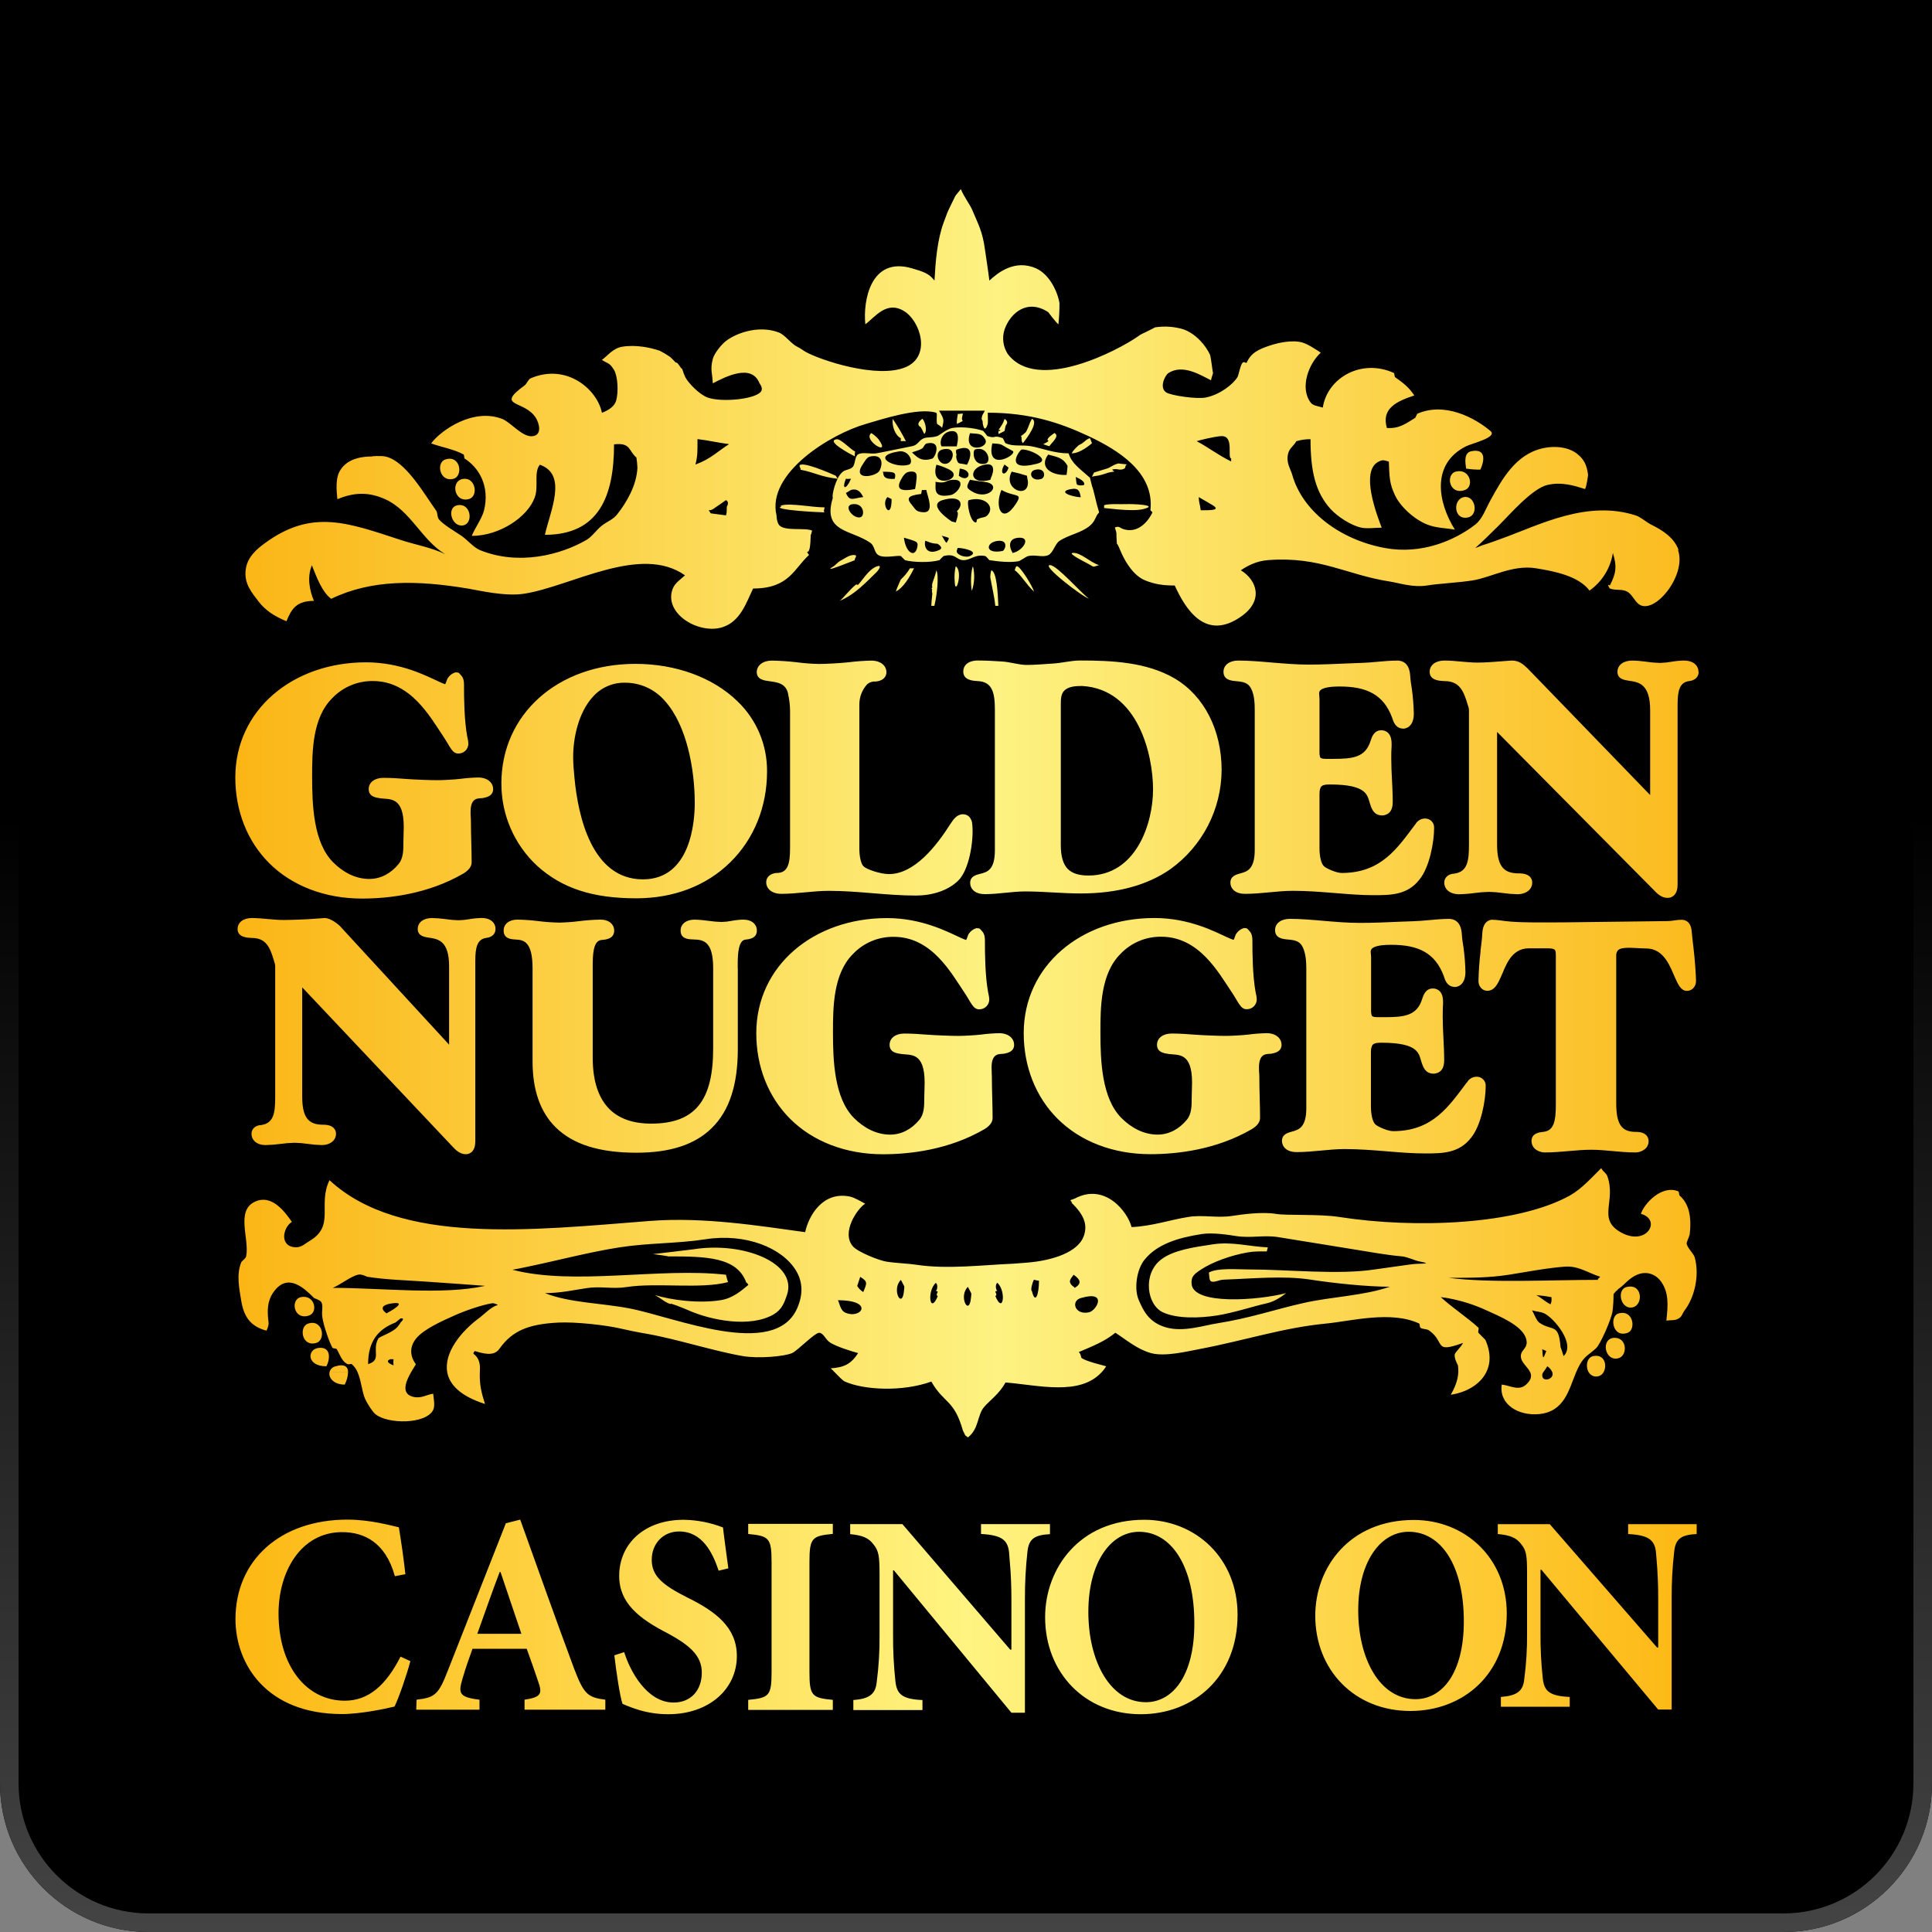 <svg width="104" height="104" viewBox="0 0 104 104" fill="none" xmlns="http://www.w3.org/2000/svg">
<rect x="0" y="0" width="104" height="104" fill="#808080" stroke="none"/>
<path d="M0 0H104V96C104 100.418 100.418 104 96 104H8C3.582 104 0 100.418 0 96V0Z" fill="black"/>
<path d="M91.429 36.165C91.431 36.092 91.418 36.02 91.39 35.952C91.363 35.885 91.322 35.823 91.27 35.772C91.091 35.592 90.828 35.558 90.634 35.558C90.41 35.563 90.186 35.585 89.965 35.624C89.766 35.66 89.565 35.68 89.363 35.685C89.122 35.68 88.882 35.66 88.644 35.623C88.385 35.586 88.124 35.564 87.863 35.559C87.387 35.559 87.068 35.803 87.068 36.166C87.068 36.554 87.439 36.608 87.709 36.648C88.207 36.72 88.828 36.812 88.828 38.232V42.797L82.239 35.989C82.229 35.981 82.198 35.951 82.198 35.951C82 35.766 81.776 35.558 81.389 35.558C81.177 35.569 80.974 35.586 80.778 35.602C80.369 35.633 79.947 35.667 79.532 35.667C79.249 35.667 78.952 35.64 78.664 35.614C78.377 35.587 78.058 35.558 77.753 35.558C77.278 35.558 76.959 35.802 76.959 36.165C76.959 36.614 77.46 36.646 77.678 36.658L77.757 36.664C78.566 36.664 78.787 37.19 79.006 37.933C79.045 38.028 79.069 38.128 79.075 38.231V45.441C79.075 46.311 79.017 46.933 78.276 47.028H78.305C77.981 47.028 77.745 47.23 77.745 47.51C77.744 47.585 77.758 47.66 77.786 47.73C77.814 47.799 77.856 47.863 77.91 47.916C78.102 48.108 78.388 48.137 78.539 48.137C78.819 48.132 79.099 48.11 79.377 48.071C79.637 48.035 79.899 48.015 80.162 48.01C80.408 48.016 80.653 48.036 80.896 48.071C81.158 48.109 81.422 48.131 81.687 48.137C81.808 48.137 82.113 48.114 82.316 47.911C82.368 47.859 82.41 47.796 82.439 47.727C82.467 47.658 82.481 47.584 82.48 47.51C82.481 47.451 82.47 47.392 82.448 47.338C82.427 47.283 82.394 47.233 82.353 47.192C82.173 47.012 81.867 47.012 81.666 47.012C80.889 46.988 80.588 46.548 80.588 45.446V39.4L89.017 47.904C89.174 48.072 89.421 48.334 89.765 48.334C89.83 48.335 89.894 48.323 89.955 48.299C90.016 48.275 90.07 48.238 90.117 48.193C90.243 48.068 90.305 47.874 90.305 47.617V37.922C90.305 37.199 90.407 36.736 90.912 36.665C91.238 36.632 91.439 36.446 91.439 36.168L91.429 36.165ZM24.411 25.773C24.95 25.627 24.788 24.465 23.974 24.733C23.457 24.902 23.668 25.97 24.411 25.773ZM25.233 26.867C25.753 26.732 25.615 25.76 25.013 25.773C24.225 25.785 24.405 27.079 25.233 26.867ZM24.631 27.196C24.042 27.297 24.28 28.296 24.85 28.29C25.506 28.281 25.395 27.062 24.631 27.196ZM78.921 25.225C79.174 25.264 79.43 25.282 79.686 25.28C79.888 24.866 80.045 24.112 79.195 24.291C78.784 24.381 78.879 24.91 78.921 25.221V25.225ZM78.811 26.758C78.19 26.862 78.24 28.032 79.03 27.852C79.618 27.717 79.415 26.655 78.811 26.758ZM78.866 26.374C79.371 26.184 79.129 25.198 78.373 25.386C77.796 25.529 78.007 26.691 78.866 26.374ZM90.359 29.608C90.118 28.939 89.507 28.549 88.882 28.24C88.651 28.128 88.318 27.831 88.06 27.748C85.455 26.9 82.889 28.245 80.945 28.952C80.513 29.108 80.279 29.201 79.851 29.334C79.703 29.381 79.571 29.449 79.413 29.499C79.839 29.128 80.267 28.69 80.671 28.295C81.261 27.713 82.468 26.299 83.298 26.105C84.063 25.926 84.748 26.143 85.323 26.325C85.413 26.186 85.487 25.559 85.487 25.559C85.411 25.003 85.265 24.743 84.94 24.464C84.485 24.072 83.726 23.973 83.025 24.136C81.582 24.468 80.855 25.798 80.233 26.927C79.981 27.376 79.802 27.937 79.412 28.24C78.295 29.102 76.515 29.864 74.541 29.498C72.056 29.034 70.095 27.468 69.561 25.558C69.472 25.231 69.214 24.915 69.342 24.409C69.414 24.12 69.653 23.995 69.78 23.752C70.028 23.675 70.287 23.638 70.546 23.643C70.546 25.35 70.806 26.51 71.64 27.416C71.991 27.797 72.708 28.283 73.283 28.404C73.616 28.471 74.034 28.404 74.377 28.404C74.141 27.78 73.189 25.35 74.214 24.848C74.449 24.73 74.509 24.781 74.761 24.848C74.795 25.73 74.802 26.033 75.089 26.653C75.358 27.242 76.11 27.957 76.84 28.241C77.327 28.429 77.806 28.421 78.317 28.511C77.41 27.068 77.012 24.98 78.92 24.023C79.23 23.866 80.635 23.542 80.233 23.202C79.368 22.47 77.757 21.628 76.293 22.272C76.293 22.272 76.19 22.486 76.183 22.491C75.686 22.794 75.326 23.086 74.656 23.038C74.347 21.983 75.188 21.601 76.133 21.287C75.795 20.787 75.512 20.607 75.093 20.299C75.071 20.282 75.055 20.087 75.038 20.079C73.28 19.277 71.445 20.349 71.207 21.94C70.951 21.858 70.686 21.85 70.551 21.666C69.951 20.867 70.456 19.563 71.098 18.985C70.843 18.814 70.401 18.523 70.109 18.438C69.559 18.276 68.762 18.474 68.522 18.548C67.704 18.801 67.349 18.997 67.099 19.536C67.049 19.536 66.951 19.446 66.88 19.536C66.754 19.695 66.686 20.17 66.611 20.302C66.368 20.696 65.671 21.241 64.915 21.397C64.415 21.497 63.041 21.291 62.781 21.127C62.377 20.865 62.724 20.195 62.891 20.087C63.673 19.568 64.664 20.215 65.189 20.47C65.215 20.324 65.29 20.125 65.298 20.087C65.283 20.087 65.187 19.225 65.135 19.098C64.937 18.649 64.411 17.982 63.712 17.73C63.215 17.579 62.692 17.542 62.179 17.621C62.179 17.621 61.661 17.891 61.522 17.949C61.424 17.992 61.332 18.047 61.248 18.114C60.218 18.839 55.827 21.174 54.24 19.044C54.118 18.851 54.04 18.633 54.011 18.406C53.983 18.179 54.006 17.948 54.077 17.731C54.403 16.814 55.324 16.077 56.428 16.805C56.428 16.805 56.797 17.306 56.975 17.462C57.015 17.078 57.034 16.693 57.031 16.308C56.923 15.679 56.484 14.764 55.773 14.447C54.629 13.937 53.697 14.693 53.258 15.104C53.217 14.738 53.028 13.48 53.028 13.48C52.892 12.454 52.675 12.112 52.323 11.272C52.222 11.032 51.887 10.587 51.721 10.178C51.681 10.248 51.452 10.485 51.408 10.584C51.312 10.784 50.987 11.428 50.959 11.546C50.952 11.567 50.851 11.826 50.795 11.984C50.448 12.926 50.358 14.104 50.303 15.103C50.003 14.709 49.683 14.62 49.098 14.446C46.852 13.782 46.449 16.216 46.582 17.456C47.114 17.063 47.719 16.171 48.662 16.744C49.541 17.278 50.14 19.154 48.772 19.755C47.25 20.42 44.149 19.384 43.354 18.934C43.324 18.917 43.029 18.714 42.916 18.665C42.579 18.504 42.274 18.036 41.927 17.899C40.805 17.462 39.484 17.973 38.972 18.446C38.82 18.584 38.45 19.012 38.37 19.321C38.219 19.897 38.348 20.092 38.37 20.635C39.032 20.293 40.457 19.542 40.886 20.635C40.886 20.635 41.058 20.843 40.996 21.017C40.828 21.481 38.87 21.68 38.095 21.4C37.629 21.232 37.037 20.592 36.891 20.306C36.825 20.165 36.77 20.018 36.726 19.868C36.603 19.774 36.557 19.625 36.452 19.54C36.371 19.473 36.406 19.555 36.343 19.485C36.256 19.389 36.165 19.297 36.069 19.211C35.893 19.09 35.71 18.981 35.521 18.883C35.05 18.72 34.244 18.54 33.496 18.664C33.009 18.743 32.724 19.131 32.402 19.375C32.652 19.543 32.791 19.533 32.949 19.759C32.972 19.789 33.059 19.923 33.059 19.923C33.255 20.267 33.3 21.091 33.168 21.565C33.088 21.85 32.809 22.064 32.402 22.221C32.161 20.987 30.528 19.532 28.571 20.361C28.441 20.414 28.351 20.663 28.243 20.744C26.618 21.928 28.243 21.521 28.845 22.495C29.025 22.781 29.215 23.45 28.627 23.484C28.097 23.509 27.481 22.724 27.039 22.553C25.474 21.944 23.747 23.151 23.208 23.866C23.714 24.061 24.466 24.185 24.959 24.468C24.986 24.484 24.985 24.669 25.014 24.688C25.751 25.153 26.385 26.138 26.054 27.479C25.946 27.91 25.554 28.435 25.397 28.847C26.893 28.847 28.412 27.83 28.79 26.767C29.002 26.169 28.725 25.432 29.059 25.016C30.569 25.541 29.617 27.501 29.333 28.789C32.237 28.789 33.054 26.713 33.054 23.919C33.966 23.816 33.821 24.256 34.258 24.63C34.287 24.811 34.305 24.994 34.313 25.177C34.271 26.111 33.751 27.019 33.219 27.693C32.993 27.975 32.689 28.069 32.398 28.295C32.128 28.5 31.877 28.883 31.576 29.06C30.191 29.869 27.912 30.463 25.826 29.608C25.497 29.471 25.13 29.038 24.838 28.841C24.498 28.61 23.88 28.256 23.634 27.965C23.517 27.829 23.574 27.616 23.47 27.473C22.861 26.638 21.835 24.794 20.733 24.573C20.487 24.521 19.958 24.559 20.022 24.573C19.159 24.573 18.564 24.842 18.27 25.394C18.068 25.765 18.106 26.382 18.161 26.872C19.043 26.503 19.838 26.468 20.733 26.872C22.113 27.492 22.702 29.079 23.962 29.828C23.211 29.468 22.41 29.34 21.554 29.061C18.757 28.149 16.805 27.378 14.277 29.226C13.828 29.549 13.344 29.965 13.237 30.594C13.093 31.421 13.596 31.936 13.893 32.345C14.272 32.858 14.792 33.184 15.421 33.44C15.69 32.78 15.96 32.345 16.899 32.345C16.662 31.781 16.522 31.066 16.789 30.43C17.033 31.045 17.328 31.859 17.828 32.235C19.985 31.191 22.422 31.218 25.217 31.688C25.829 31.791 27.205 32.121 28.227 31.958C30.743 31.565 34.478 29.277 36.874 30.97C36.549 31.269 36.265 31.419 36.163 31.845C35.851 33.114 37.671 34.158 38.899 33.76C39.86 33.447 40.169 32.447 40.54 31.68C42.49 31.68 42.751 30.591 43.55 29.874C43.508 29.823 43.472 29.769 43.441 29.711C43.687 29.76 43.609 28.608 43.66 28.78L43.715 28.561C43.305 28.389 42.301 28.604 41.964 28.291C41.805 28.14 41.8 27.744 41.8 27.744C41.261 25.466 44.724 23.359 46.615 22.819C47.346 22.609 49.436 21.911 50.389 22.217C50.479 22.246 50.383 22.566 50.444 22.819C50.444 22.819 50.692 22.976 50.713 23.037C50.82 22.598 50.835 22.588 50.549 22.106H53.011C52.947 22.276 52.888 22.26 52.847 22.489C52.826 22.592 52.883 22.601 52.902 22.708C52.871 22.687 52.977 23.446 53.171 22.818C53.192 22.752 53.167 22.288 53.171 22.216C55.45 22.216 57.068 22.76 58.59 23.474C60.149 24.206 62.16 25.418 61.927 27.468L62.037 27.578C61.926 27.843 61.408 28.71 60.56 28.508C60.261 28.437 60.261 28.282 60.012 28.399C60.145 28.781 60.069 28.621 60.122 29.275C60.161 29.261 60.271 29.555 60.391 29.822C60.605 30.277 61.02 30.99 61.649 31.244C62.147 31.443 62.581 31.518 63.236 31.518C63.803 32.757 64.885 34.573 66.848 33.16C68.028 32.31 67.657 31.226 66.793 30.697C67.163 30.454 67.632 30.196 68.271 30.15C71.056 29.942 72.481 30.941 74.783 31.299C75.339 31.385 76.041 31.636 76.808 31.518C77.554 31.401 78.407 31.378 79.271 31.244C80.259 31.089 81.412 30.391 82.664 30.588C83.801 30.767 84.993 31.037 85.564 31.792C85.899 31.555 86.182 31.255 86.398 30.907C86.615 30.559 86.759 30.172 86.822 29.767C87.059 30.523 86.978 30.894 86.658 31.518C86.466 31.398 86.652 31.681 86.658 31.682C87.031 31.804 87.292 31.691 87.589 31.846C87.838 31.978 87.978 32.327 88.191 32.503C89.013 33.183 90.82 30.976 90.326 29.601L90.359 29.608ZM38.148 27.469C38.225 27.469 38.3 27.451 38.368 27.414C38.608 27.257 38.856 27.076 39.079 26.922C39.282 27.028 39.134 27.25 39.134 27.25C39.098 27.388 39.153 27.507 39.079 27.742C38.9 27.722 38.258 27.633 38.258 27.633C38.227 27.575 38.19 27.52 38.148 27.469V27.469ZM39.242 23.911C38.646 24.284 38.264 24.705 37.436 25.006C37.559 24.517 37.546 24.287 37.546 23.637C38.161 23.708 38.624 23.828 39.242 23.907V23.911ZM64.526 26.758C64.769 26.889 65.065 27.076 65.183 27.14C65.792 27.474 65.215 27.468 64.635 27.468C64.59 27.096 64.546 27.122 64.526 26.758V26.758ZM66.277 24.842C65.535 24.477 65.044 24.078 64.416 23.748C64.654 23.674 65.404 23.494 65.73 23.478C66.465 23.43 66.043 24.646 66.277 24.682C66.27 24.736 66.27 24.791 66.277 24.846V24.842ZM12.667 41.854C12.667 43.651 13.312 45.283 14.484 46.456C15.717 47.689 17.493 48.37 19.483 48.37C20.921 48.37 23.038 48.134 24.955 47.016C25.19 46.87 25.389 46.676 25.389 46.42C25.389 46.066 25.379 45.701 25.37 45.349C25.361 44.997 25.35 44.63 25.35 44.264C25.35 44.182 25.35 44.098 25.341 44.011C25.332 43.924 25.331 43.813 25.331 43.702C25.331 42.864 25.8 42.997 26.006 42.957C26.196 42.918 26.545 42.847 26.545 42.479C26.546 42.405 26.532 42.331 26.504 42.262C26.476 42.194 26.434 42.131 26.381 42.079C26.177 41.875 25.872 41.853 25.752 41.853C25.423 41.859 25.094 41.884 24.768 41.927C24.448 41.964 23.863 41.998 23.554 41.998C23.143 41.998 22.329 41.966 21.92 41.935C21.511 41.904 21.071 41.871 20.642 41.871C20.167 41.871 19.847 42.115 19.847 42.479C19.847 42.883 20.227 42.937 20.476 42.973C20.979 43.044 21.734 42.853 21.734 44.516C21.734 44.668 21.73 44.818 21.724 44.965C21.724 45.092 21.715 45.211 21.715 45.316C21.715 45.765 21.715 46.194 21.455 46.513C21.047 47.006 20.509 47.314 19.879 47.314C19.137 47.314 18.47 46.955 17.937 46.423C16.868 45.354 16.802 43.331 16.802 41.801C16.802 40.453 16.812 38.652 17.88 37.587C18.162 37.29 18.502 37.055 18.879 36.895C19.256 36.736 19.662 36.656 20.071 36.66C22.112 36.66 23.159 38.601 23.852 39.625C24.233 40.189 24.332 40.563 24.671 40.563C24.743 40.564 24.814 40.55 24.88 40.523C24.947 40.497 25.007 40.457 25.058 40.407C25.108 40.357 25.147 40.297 25.173 40.232C25.2 40.167 25.213 40.097 25.212 40.027C25.208 39.929 25.194 39.832 25.17 39.737C25.162 39.703 25.155 39.671 25.15 39.642C24.991 38.758 24.977 37.636 24.977 36.857C24.977 36.694 24.959 36.49 24.813 36.345C24.713 36.245 24.723 36.194 24.55 36.194H24.517L24.487 36.203C24.338 36.254 24.21 36.351 24.121 36.48C24.038 36.581 24.006 36.826 23.951 36.829C23.839 36.789 23.73 36.742 23.622 36.69C22.96 36.389 21.581 35.653 19.701 35.653C15.756 35.653 12.667 38.219 12.667 41.852V41.854ZM12.789 50.007C12.789 50.443 13.269 50.473 13.474 50.485L13.55 50.491C14.329 50.491 14.538 51.002 14.749 51.723C14.786 51.816 14.809 51.914 14.814 52.014V59.021C14.814 59.865 14.759 60.47 14.049 60.562H14.077C13.766 60.562 13.538 60.759 13.538 61.029C13.536 61.102 13.55 61.175 13.577 61.243C13.604 61.31 13.644 61.372 13.696 61.424C13.875 61.611 14.153 61.639 14.3 61.639C14.571 61.634 14.841 61.613 15.109 61.576C15.358 61.541 15.61 61.521 15.862 61.516C16.098 61.52 16.333 61.541 16.566 61.576C16.817 61.612 17.071 61.633 17.325 61.639C17.441 61.639 17.733 61.617 17.929 61.419C17.98 61.368 18.02 61.308 18.048 61.241C18.075 61.174 18.088 61.102 18.087 61.03C18.088 60.973 18.078 60.916 18.057 60.863C18.036 60.81 18.004 60.762 17.964 60.721C17.791 60.542 17.499 60.542 17.306 60.542C16.561 60.516 16.268 60.092 16.268 59.02V53.149L24.354 61.715C24.506 61.878 24.742 62.132 25.073 62.132C25.134 62.133 25.196 62.121 25.253 62.098C25.31 62.075 25.362 62.04 25.406 61.996C25.525 61.876 25.586 61.687 25.586 61.437V51.714C25.586 51.011 25.684 50.56 26.168 50.489C26.48 50.456 26.674 50.275 26.674 50.007C26.675 49.936 26.663 49.865 26.636 49.799C26.61 49.733 26.571 49.673 26.522 49.623C26.352 49.451 26.096 49.415 25.912 49.415C25.696 49.42 25.482 49.441 25.269 49.479C25.079 49.513 24.886 49.533 24.693 49.538C24.46 49.533 24.228 49.513 23.998 49.477C23.75 49.442 23.5 49.422 23.25 49.418C22.793 49.418 22.487 49.655 22.487 50.009C22.487 50.386 22.846 50.439 23.101 50.477C23.579 50.548 24.175 50.636 24.175 52.016V56.234L18.288 49.838C18.28 49.83 17.839 49.418 17.475 49.418C17.272 49.43 17.077 49.446 16.889 49.46C16.496 49.492 15.658 49.523 15.261 49.523C14.991 49.523 14.704 49.497 14.427 49.472C14.15 49.447 13.845 49.418 13.554 49.418C13.096 49.418 12.79 49.656 12.79 50.01L12.789 50.007ZM79.7 51.2C79.635 51.739 79.597 52.282 79.587 52.825C79.588 52.965 79.643 53.099 79.741 53.199C79.782 53.241 79.831 53.275 79.885 53.299C79.939 53.322 79.998 53.334 80.057 53.334C80.458 53.334 80.631 52.948 80.799 52.575C81.047 52.023 81.329 51.048 82.299 51.048H83.287C83.507 51.048 83.637 51.072 83.687 51.121C83.736 51.171 83.751 51.266 83.751 51.425V59.444C83.751 60.359 83.644 60.866 83.085 60.927C82.896 60.946 82.442 60.991 82.442 61.418C82.441 61.492 82.455 61.567 82.483 61.636C82.511 61.706 82.552 61.769 82.605 61.822C82.762 61.964 82.968 62.04 83.18 62.036C83.602 62.036 84.027 61.999 84.438 61.963C84.848 61.927 85.254 61.891 85.656 61.891C86.041 61.891 86.432 61.928 86.811 61.963C87.189 61.998 87.601 62.036 88.006 62.036C88.22 62.042 88.428 61.965 88.587 61.822C88.637 61.772 88.677 61.712 88.704 61.646C88.732 61.581 88.746 61.51 88.746 61.439C88.747 61.377 88.737 61.316 88.714 61.258C88.691 61.2 88.658 61.148 88.615 61.103C88.441 60.929 88.158 60.929 87.986 60.929C87.267 60.904 87.002 60.48 87.002 59.375V51.469C86.99 51.358 87.022 51.246 87.092 51.157C87.182 51.063 87.371 51.019 87.676 51.019C87.822 51.019 87.978 51.028 88.129 51.036C88.28 51.044 88.45 51.055 88.608 51.055C89.606 51.055 89.925 52.099 90.181 52.659C90.341 53.009 90.491 53.339 90.81 53.339C90.873 53.339 90.934 53.326 90.992 53.302C91.049 53.277 91.101 53.242 91.145 53.197C91.194 53.146 91.234 53.085 91.26 53.019C91.286 52.953 91.299 52.882 91.297 52.81C91.297 52.5 91.231 51.597 91.165 51.057C91.124 50.708 91.084 50.379 91.063 50.129C91.017 49.571 90.67 49.511 90.524 49.511C90.387 49.513 90.251 49.526 90.117 49.548C90.002 49.568 89.886 49.579 89.77 49.582L85.39 49.636C84.582 49.654 83.763 49.654 82.971 49.654C82.238 49.654 81.48 49.654 80.779 49.548C80.626 49.526 80.472 49.513 80.317 49.51H80.3H80.283C79.993 49.556 79.829 49.786 79.795 50.198C79.781 50.529 79.736 50.871 79.693 51.201L79.7 51.2ZM66.06 50.455C65.398 50.153 64.02 49.417 62.139 49.417C58.196 49.417 55.107 51.981 55.107 55.616C55.107 57.413 55.752 59.046 56.924 60.217C58.158 61.451 59.933 62.13 61.924 62.13C63.361 62.13 65.478 61.895 67.395 60.776C67.63 60.63 67.829 60.437 67.829 60.18C67.829 59.827 67.819 59.462 67.81 59.11C67.801 58.759 67.791 58.387 67.791 58.026C67.791 57.943 67.791 57.861 67.782 57.773C67.773 57.684 67.771 57.575 67.771 57.464C67.771 56.626 68.24 56.758 68.447 56.72C68.636 56.681 68.986 56.609 68.986 56.243C68.987 56.168 68.972 56.094 68.944 56.025C68.916 55.957 68.874 55.894 68.821 55.842C68.618 55.638 68.313 55.616 68.192 55.616C67.862 55.622 67.532 55.647 67.204 55.691C66.884 55.728 66.299 55.762 65.99 55.762C65.578 55.762 64.765 55.73 64.355 55.699C63.945 55.668 63.506 55.635 63.077 55.635C62.602 55.635 62.282 55.879 62.282 56.243C62.282 56.646 62.661 56.7 62.911 56.736C63.414 56.809 64.169 56.616 64.169 58.279C64.169 58.43 64.163 58.581 64.158 58.728C64.158 58.854 64.149 58.974 64.149 59.079C64.149 59.528 64.149 59.957 63.889 60.275C63.48 60.767 62.944 61.076 62.313 61.076C61.572 61.076 60.903 60.717 60.371 60.186C59.302 59.118 59.236 57.094 59.236 55.564C59.236 54.217 59.246 52.415 60.314 51.351C60.596 51.053 60.938 50.817 61.316 50.657C61.694 50.498 62.101 50.419 62.511 50.424C64.553 50.424 65.598 52.366 66.291 53.389C66.673 53.954 66.772 54.327 67.111 54.327C67.183 54.328 67.254 54.315 67.32 54.288C67.387 54.261 67.447 54.221 67.498 54.171C67.547 54.121 67.586 54.062 67.613 53.997C67.639 53.932 67.652 53.862 67.651 53.792C67.648 53.694 67.634 53.596 67.609 53.501C67.602 53.467 67.595 53.435 67.589 53.406C67.43 52.522 67.417 51.4 67.417 50.621C67.417 50.459 67.398 50.255 67.252 50.11C67.153 50.009 67.163 49.959 66.989 49.959H66.958L66.927 49.968C66.779 50.018 66.651 50.115 66.562 50.244C66.478 50.344 66.447 50.589 66.392 50.591C66.279 50.551 66.168 50.505 66.06 50.452V50.455ZM63.245 36.529C61.729 35.631 59.816 35.555 58.142 35.555C57.657 35.555 57.162 35.691 56.683 35.719C56.204 35.746 55.743 35.794 55.27 35.794C54.847 35.794 54.387 35.637 53.963 35.61C53.539 35.583 53.085 35.555 52.648 35.555C52.062 35.555 51.853 35.86 51.853 36.145C51.853 36.606 52.346 36.642 52.557 36.657L52.61 36.662C53.402 36.689 53.555 37.251 53.555 38.211V45.766C53.555 46.844 53.13 46.948 52.755 47.041C52.544 47.093 52.225 47.173 52.225 47.523C52.224 47.596 52.237 47.669 52.264 47.737C52.291 47.805 52.332 47.866 52.384 47.918C52.564 48.097 52.827 48.132 53.019 48.132C53.392 48.132 53.766 48.094 54.127 48.058C54.488 48.022 54.84 47.986 55.19 47.986C55.682 47.986 56.186 48.013 56.673 48.04C57.16 48.067 57.677 48.095 58.182 48.095C60.138 48.095 61.761 47.654 63.005 46.785C63.852 46.177 64.544 45.376 65.023 44.45C65.502 43.523 65.754 42.496 65.76 41.453C65.76 39.303 64.82 37.462 63.245 36.529V36.529ZM62.069 42.491C62.069 44.356 61.142 47.13 58.59 47.13C58.071 47.13 57.705 47.011 57.468 46.766C57.232 46.521 57.103 46.096 57.103 45.499V37.898C57.103 37.576 57.131 37.359 57.272 37.196C57.491 36.957 57.871 36.926 58.247 36.926C61.268 37.094 62.069 40.643 62.069 42.496V42.491ZM60.587 27.137C60.343 27.154 59.741 27.101 59.437 27.192C59.432 27.246 59.432 27.301 59.437 27.355C59.372 27.317 60.865 27.561 61.517 27.41C62.505 27.178 60.881 27.115 60.587 27.14V27.137ZM58.89 25.441C58.89 25.441 58.839 25.538 58.78 25.66C59.165 25.577 58.98 25.645 59.327 25.55C59.649 25.46 59.576 25.439 59.984 25.386C59.984 25.386 59.846 25.283 59.874 25.276C60.166 25.194 60.266 25.361 60.531 25.221C60.611 25.177 60.545 25.005 60.695 25.002C60.695 25.002 60.185 24.948 60.202 24.948C59.923 25.013 59.762 25.172 59.6 25.218C59.241 25.326 58.89 25.437 58.89 25.437V25.441ZM58.506 30.312C58.972 30.554 58.744 30.534 59.163 30.421C58.676 30.275 58.175 29.727 57.741 29.764C57.471 29.786 58.329 30.218 58.506 30.312V30.312ZM58.617 32.226C58.208 31.936 56.916 30.448 56.537 30.421C55.998 30.379 58.238 32.111 58.617 32.226ZM54.731 30.479C54.673 30.487 54.641 30.651 54.622 30.698C54.924 30.89 55.251 31.474 55.662 31.847C55.602 31.593 54.909 30.447 54.731 30.479V30.479ZM53.363 30.698C53.325 30.822 53.307 30.951 53.308 31.081C53.424 31.729 53.536 32.159 53.577 32.613C53.584 32.613 53.74 32.613 53.742 32.613C53.712 31.924 53.656 30.77 53.359 30.698H53.363ZM52.374 30.479C52.205 30.918 52.285 31.774 52.319 31.793C52.46 31.368 52.479 30.913 52.374 30.479V30.479ZM46.027 30.151C45.929 30.104 46.273 29.858 45.917 29.877C45.686 29.89 45.414 30.098 45.206 30.206C45.116 30.252 44.968 30.423 44.878 30.48C44.112 30.934 45.961 30.166 46.027 30.151ZM46.136 31.519C46.225 31.455 46.081 31.465 46.081 31.465C45.721 31.753 45.409 32.19 45.205 32.34C46.036 32.006 46.688 31.27 47.176 30.807C47.304 30.682 47.489 30.398 47.23 30.479C46.724 30.634 46.331 31.41 46.136 31.519ZM48.215 31.847C48.628 31.646 48.975 31.054 49.204 30.59C49.131 30.596 49.058 30.596 48.985 30.59C48.852 30.814 48.686 31.016 48.492 31.191C48.492 31.191 48.272 31.669 48.223 31.848L48.215 31.847ZM50.188 31.629C50.099 31.672 50.188 31.742 50.188 31.739C50.14 31.761 50.188 31.957 50.188 31.957C50.183 32.07 50.134 32.406 50.134 32.614C50.134 32.608 50.28 32.614 50.298 32.614C50.438 32.025 50.552 31.026 50.408 30.699C50.339 31.004 50.245 31.204 50.188 31.411C50.169 31.482 50.169 31.558 50.188 31.629V31.629ZM51.446 30.48C51.385 30.749 51.367 31.026 51.392 31.301C51.417 32.164 51.86 30.762 51.446 30.48V30.48ZM40.737 36.184C40.737 36.58 41.144 36.633 41.413 36.67C41.833 36.726 42.338 36.778 42.432 37.397C42.493 37.678 42.525 37.963 42.529 38.25V45.645C42.529 46.498 42.412 46.992 41.81 46.992H41.797H41.784C41.45 47.03 41.245 47.221 41.245 47.49C41.244 47.565 41.258 47.639 41.287 47.707C41.315 47.776 41.357 47.839 41.411 47.891C41.617 48.095 41.926 48.116 42.05 48.116C42.484 48.116 42.921 48.075 43.344 48.034C43.767 47.994 44.197 47.954 44.624 47.954C45.397 47.954 46.182 48.017 46.942 48.079C47.703 48.141 48.507 48.208 49.299 48.208C50.158 48.208 51.02 47.955 51.586 47.399C52.169 46.824 52.425 45.272 52.338 44.384C52.334 44.231 52.276 44.084 52.175 43.968C52.13 43.924 52.076 43.889 52.017 43.865C51.958 43.841 51.894 43.83 51.831 43.831C51.509 43.831 51.311 44.128 51.193 44.306L51.164 44.348C50.405 45.546 49.224 47.052 47.851 47.052C47.397 47.052 46.653 46.802 46.485 46.636C46.331 46.484 46.259 46.062 46.259 45.682V37.906C46.262 37.512 46.41 37.132 46.675 36.84C46.736 36.785 46.808 36.743 46.886 36.717C46.964 36.691 47.047 36.68 47.129 36.686H47.154C47.569 36.644 47.717 36.401 47.717 36.188C47.718 36.113 47.703 36.039 47.675 35.97C47.646 35.901 47.604 35.839 47.551 35.787C47.344 35.584 47.036 35.561 46.913 35.561C46.498 35.569 46.085 35.599 45.674 35.651C45.275 35.695 44.494 35.741 44.088 35.741C43.689 35.733 43.291 35.703 42.896 35.651C42.447 35.598 41.996 35.568 41.544 35.561C41.069 35.561 40.735 35.818 40.735 36.19L40.737 36.184ZM26.991 42.178C26.988 43.009 27.157 43.83 27.488 44.592C27.818 45.353 28.302 46.039 28.91 46.604C30.249 47.816 31.895 48.356 34.247 48.356C36.26 48.356 38.007 47.69 39.298 46.43C40.589 45.169 41.29 43.434 41.29 41.525C41.296 40.821 41.158 40.123 40.885 39.474C40.612 38.825 40.208 38.239 39.7 37.752C38.388 36.471 36.387 35.736 34.208 35.736C30.025 35.736 26.989 38.445 26.989 42.178H26.991ZM30.854 40.732C30.854 39.738 31.13 38.373 31.905 37.519C32.119 37.274 32.384 37.078 32.681 36.945C32.978 36.813 33.3 36.746 33.626 36.75C34.034 36.746 34.439 36.83 34.811 36.998C35.183 37.166 35.515 37.413 35.782 37.721C36.977 39.038 37.399 41.429 37.399 43.228C37.399 44.192 37.198 47.336 34.608 47.336C31.849 47.336 31.115 43.913 30.924 41.874C30.889 41.504 30.853 41.121 30.853 40.731L30.854 40.732ZM53.386 57.773C53.386 57.676 53.376 57.576 53.376 57.464C53.376 56.627 53.845 56.759 54.051 56.721C54.24 56.682 54.59 56.61 54.59 56.243C54.591 56.169 54.577 56.095 54.548 56.026C54.52 55.958 54.478 55.895 54.425 55.843C54.221 55.639 53.917 55.617 53.797 55.617C53.466 55.623 53.136 55.648 52.808 55.692C52.488 55.729 51.904 55.763 51.594 55.763C51.182 55.763 50.37 55.73 49.96 55.7C49.55 55.669 49.11 55.636 48.682 55.636C48.206 55.636 47.887 55.88 47.887 56.244C47.887 56.647 48.266 56.701 48.516 56.737C49.02 56.809 49.773 56.617 49.773 58.28C49.773 58.431 49.768 58.582 49.763 58.729C49.758 58.855 49.754 58.975 49.754 59.08C49.754 59.529 49.754 59.958 49.493 60.276C49.084 60.768 48.547 61.077 47.916 61.077C47.176 61.077 46.508 60.718 45.975 60.187C44.906 59.118 44.839 57.095 44.839 55.565C44.839 54.218 44.85 52.416 45.917 51.352C46.2 51.055 46.541 50.82 46.918 50.661C47.296 50.503 47.703 50.424 48.112 50.43C50.153 50.43 51.199 52.371 51.892 53.395C52.273 53.96 52.373 54.333 52.711 54.333C52.783 54.333 52.854 54.32 52.92 54.293C52.987 54.266 53.047 54.226 53.099 54.176C53.148 54.126 53.187 54.067 53.213 54.002C53.24 53.937 53.253 53.867 53.252 53.797C53.249 53.699 53.234 53.602 53.21 53.507C53.202 53.473 53.196 53.44 53.19 53.412C53.031 52.528 53.018 51.405 53.018 50.626C53.018 50.465 53 50.26 52.854 50.115C52.754 50.015 52.764 49.964 52.591 49.964H52.559L52.528 49.973C52.38 50.024 52.252 50.12 52.163 50.249C52.08 50.35 52.049 50.594 51.993 50.597C51.881 50.556 51.772 50.51 51.665 50.458C51.002 50.157 49.623 49.421 47.742 49.421C43.8 49.421 40.711 51.985 40.711 55.62C40.711 57.417 41.356 59.049 42.528 60.221C43.761 61.454 45.537 62.134 47.526 62.134C48.964 62.134 51.081 61.899 52.998 60.78C53.234 60.634 53.432 60.441 53.432 60.184C53.432 59.831 53.422 59.465 53.413 59.114C53.404 58.763 53.393 58.395 53.393 58.029C53.393 57.947 53.393 57.863 53.383 57.775L53.386 57.773ZM39.712 52.129V51.88C39.712 51.341 39.755 50.614 40.127 50.58C40.32 50.561 40.742 50.519 40.742 50.095C40.744 50.022 40.731 49.95 40.704 49.882C40.676 49.814 40.636 49.753 40.584 49.701C40.42 49.538 40.175 49.504 39.998 49.504C39.792 49.509 39.586 49.531 39.384 49.57C39.206 49.605 39.026 49.625 38.845 49.63C38.609 49.624 38.374 49.604 38.141 49.569C37.889 49.532 37.636 49.51 37.381 49.505C36.937 49.505 36.637 49.742 36.637 50.096C36.637 50.546 37.06 50.562 37.312 50.57C37.638 50.581 37.976 50.59 38.2 51.002C38.327 51.254 38.39 51.624 38.39 52.13V56.442C38.39 59.278 37.391 60.485 35.049 60.485C34.087 60.485 33.336 60.224 32.815 59.711C32.212 59.116 31.906 58.183 31.906 56.939V51.896C31.906 51.004 32.054 50.615 32.403 50.597C32.614 50.579 33.062 50.538 33.062 50.094C33.064 50.023 33.05 49.951 33.023 49.885C32.996 49.818 32.956 49.758 32.904 49.707C32.725 49.528 32.461 49.503 32.319 49.503C31.939 49.51 31.56 49.537 31.183 49.585C30.822 49.631 30.459 49.657 30.096 49.664C29.724 49.657 29.354 49.631 28.985 49.584C28.61 49.537 28.233 49.51 27.855 49.503C27.406 49.503 27.111 49.741 27.111 50.094C27.111 50.537 27.519 50.561 27.74 50.573C28.153 50.599 28.668 50.629 28.668 52.128V57.145C28.668 58.677 29.086 59.869 29.91 60.682C30.844 61.603 32.266 62.051 34.255 62.051C36.081 62.051 37.411 61.615 38.321 60.718C39.26 59.791 39.717 58.4 39.717 56.466V52.126L39.712 52.129ZM42.088 27.253C41.422 27.442 44.091 27.581 44.387 27.581C44.308 27.511 44.375 27.452 44.387 27.311C43.691 27.311 42.601 27.075 42.088 27.202C42.025 27.217 41.993 27.257 42.088 27.257V27.253ZM46.03 24.571C45.99 24.565 46.03 24.301 46.03 24.301C45.843 24.245 45.26 23.612 45.041 23.645C44.402 23.734 45.85 24.485 46.03 24.574V24.571ZM47.287 23.641C47.176 23.514 47.047 23.403 46.905 23.313C46.403 23.679 48.023 24.648 47.287 23.641ZM48.491 23.586C48.491 23.586 48.491 23.742 48.491 23.751C48.582 23.737 48.675 23.737 48.765 23.751C48.556 23.334 48.318 22.931 48.054 22.547C48.004 22.982 48.215 23.459 48.491 23.586ZM49.754 23.363C49.959 23.163 49.754 22.599 49.644 22.542C49.542 22.641 49.303 22.807 49.534 22.98C49.522 22.89 49.719 23.276 49.754 23.363V23.363ZM51.778 22.543C51.778 22.495 51.833 22.273 51.833 22.273C51.754 22.245 51.636 22.301 51.563 22.273C51.563 22.292 51.514 22.543 51.508 22.656V22.821C51.635 22.77 51.815 22.662 51.836 22.656C51.788 22.656 51.783 22.528 51.781 22.547L51.778 22.543ZM53.748 23.2V23.363C53.869 23.316 54.057 23.203 54.077 23.199C54.077 23.199 54.124 22.941 54.131 22.929C54.155 22.852 54.341 22.731 54.077 22.546C53.975 22.847 53.94 22.858 53.748 23.148C53.877 23.123 53.894 23.203 53.748 23.203V23.2ZM55.062 23.857C55.311 23.542 55.919 22.727 55.554 22.543C55.374 22.839 55.408 22.927 55.226 23.255C55.145 23.338 55.054 23.411 54.956 23.474C55.035 23.528 54.941 23.752 55.066 23.857H55.062ZM56.43 23.747C56.398 23.802 56.211 23.872 56.16 23.911C56.16 23.911 56.42 24.009 56.488 24.021C56.613 23.82 57.071 23.467 56.758 23.309C56.601 23.433 56.495 23.489 56.43 23.583C56.318 23.742 56.468 23.679 56.43 23.747V23.747ZM57.688 24.404C58.004 24.415 58.453 24.147 58.782 23.857L58.672 23.582C58.385 23.69 58.423 23.797 58.07 23.965C58.07 23.965 57.782 24.205 57.688 24.404V24.404ZM58.782 26.155L58.672 25.717C58.064 25.178 57.69 24.934 57.523 24.404C56.741 24.404 56.124 24.134 55.498 24.02C55.013 23.93 54.533 24.056 54.13 23.856C54.085 23.833 54.012 23.599 53.966 23.582C53.438 23.389 53.648 23.64 53.145 23.472C53.078 23.376 53.005 23.284 52.926 23.198C52.656 23.082 51.848 22.942 51.284 23.034C50.982 23.081 50.543 23.445 50.463 23.472C50.077 23.591 49.859 23.499 49.642 23.636C49.444 23.758 49.384 23.963 49.095 24.019C48.393 24.153 47.561 24.337 47.18 24.403C46.857 24.456 46.444 24.318 46.191 24.458C46.024 24.547 46.034 24.962 45.922 25.114C45.791 25.282 45.553 25.26 45.375 25.388C45.253 25.49 45.156 25.617 45.092 25.762C45.055 25.713 45.022 25.663 44.992 25.609C45.082 25.654 43.554 24.943 43.131 25.008C42.906 25.04 43.175 25.246 43.076 25.282C43.889 25.437 44.14 25.662 45.088 25.772C44.961 26.032 44.874 26.309 44.828 26.595C44.815 26.667 44.815 26.741 44.828 26.813C44.258 28.672 45.823 28.499 46.852 29.221C47.129 29.416 47.021 29.82 47.4 29.933C47.724 30.031 48.321 29.888 48.494 29.933L48.713 30.152C49.132 30.275 50.082 30.296 50.574 30.152C50.642 30.074 50.715 30.001 50.793 29.933C51.437 29.767 51.46 30.128 51.833 30.152C52.241 30.176 52.474 29.813 53.036 29.933C53.081 29.942 53.256 30.152 53.256 30.152C53.71 30.227 54.424 30.297 54.842 30.207C54.925 30.188 55.246 29.955 55.335 29.937C55.73 29.835 56.109 30.027 56.43 29.882C56.691 29.761 56.789 29.276 57.032 29.117C57.543 28.78 58.215 28.686 58.673 28.297C58.987 28.027 58.951 27.797 59.166 27.585C58.986 27.003 58.886 26.411 58.783 26.161L58.782 26.155ZM54.459 25.388C54.736 25.447 55.01 25.52 55.28 25.608C55.293 25.668 55.337 25.962 55.334 25.936C55.376 26.882 53.955 26.343 54.459 25.388ZM54.896 28.945C55.504 28.945 55.066 29.649 54.513 29.767C54.29 29.407 54.272 28.948 54.896 28.945V28.945ZM53.908 26.373C54.654 26.794 55.1 26.492 54.673 27.14C53.927 28.272 53.522 27.27 53.908 26.373ZM54.072 25.006L54.291 25.17C54.14 25.681 53.742 25.541 54.072 25.006ZM53.745 29.113C54.308 29.072 54.105 29.633 53.965 29.66C52.969 29.851 53.066 29.16 53.745 29.113ZM52.377 26.484C51.985 26.268 52.018 26.208 52.213 25.827C52.492 25.88 52.979 25.936 52.979 25.936C53.989 26.052 53.234 26.953 52.377 26.484V26.484ZM53.365 25.663L53.31 25.828C52.188 26.149 52.072 25.176 53.041 25.007C53.72 24.885 53.37 25.663 53.37 25.663H53.365ZM50.355 25.937C50.955 26.052 50.86 25.855 51.285 25.828C52.077 25.773 51.575 26.568 51.177 26.649C50.131 26.854 50.408 26.183 50.355 25.937V25.937ZM51.612 25.61C51.621 25.584 51.641 25.367 51.664 25.225C52.429 25.297 52.16 26.034 51.612 25.61ZM52.157 26.922C53.011 26.689 53.541 27.25 53.196 27.688C53.022 27.907 52.939 27.793 52.594 27.958C52.568 27.971 52.584 28.116 52.54 28.122C52.223 28.158 52.001 26.954 52.157 26.918V26.922ZM51.5 29.659C51.512 29.602 51.531 29.547 51.555 29.494C51.855 29.494 52.745 29.683 52.212 29.933C51.972 30.043 51.478 29.867 51.5 29.659V29.659ZM51.231 28.071C51.231 28.071 49.861 27.187 50.738 26.922C51.713 26.627 51.925 27.138 51.504 27.524C51.644 27.594 51.494 27.973 51.449 28.126L51.231 28.071V28.071ZM50.684 28.837C51.197 28.971 51.104 28.934 50.958 29.22C50.841 29.154 50.766 28.895 50.684 28.837ZM49.808 29.107C49.988 29.16 50.102 29.255 50.465 29.271C50.459 29.271 50.833 29.474 50.574 29.599C49.936 29.903 49.717 29.478 49.808 29.107V29.107ZM49.096 27.192C48.807 26.86 48.8 26.678 49.588 26.59C49.607 26.525 49.601 26.405 49.643 26.371C49.67 26.394 49.823 26.371 49.862 26.371C49.929 26.721 50.329 27.616 49.698 27.575C49.283 27.547 49.289 27.413 49.096 27.192V27.192ZM48.658 28.943C49.33 29.154 49.459 29.128 49.37 29.49C49.233 30.041 48.749 29.74 48.658 28.943ZM47.777 26.758L47.996 26.867C47.996 28.083 47.384 27.131 47.777 26.758ZM45.92 27.137C46.522 27.082 46.575 27.79 46.303 27.848C45.904 27.932 45.351 27.187 45.92 27.137ZM45.81 25.769C45.541 26.406 45.297 26.343 45.536 25.769C45.601 25.796 45.735 25.769 45.81 25.769ZM46.467 26.758C45.911 26.819 45.748 27.027 45.537 26.538C45.537 26.538 45.8 26.376 45.811 26.374C46.207 26.265 46.364 26.554 46.467 26.758ZM47.342 25.34C47.173 25.659 45.798 25.915 46.466 24.957C46.574 24.802 46.659 24.611 46.85 24.573C47.502 24.438 47.549 24.945 47.342 25.34ZM47.507 25.394C48.149 25.394 48.257 25.422 48.163 25.776C47.402 25.832 47.611 25.452 47.507 25.394ZM48.93 25.011C48.233 25.247 46.769 24.556 48.383 24.3C48.943 24.211 49.206 24.915 48.93 25.011ZM49.312 25.999C49.321 25.972 49.272 26.275 49.258 26.327C48.463 26.482 48.234 26.317 48.492 25.835C48.596 25.64 48.721 25.43 48.931 25.397C49.47 25.308 49.337 25.683 49.312 25.999ZM50.188 24.686C49.539 24.9 49.314 24.534 49.093 24.358C49.17 24.308 49.453 24.259 49.64 24.14C49.743 24.072 49.753 23.896 49.91 23.866C50.728 23.699 50.339 24.635 50.185 24.686H50.188ZM51.01 25.233C52.135 25.717 49.969 26.505 50.408 25.014C50.615 25.068 50.816 25.142 51.01 25.233ZM50.736 24.194C51.514 23.997 51.356 24.863 50.955 24.96C50.512 25.064 50.249 24.315 50.736 24.194ZM51.502 24.029H50.681C50.529 23.721 50.771 23.191 51.283 23.208C51.682 23.221 51.559 23.759 51.502 24.029V24.029ZM52.049 25.017C51.62 24.908 51.604 25.026 51.502 24.748C51.463 24.642 51.463 24.433 51.502 24.529C51.502 24.529 51.412 24.232 51.502 24.201C52.49 23.841 52.258 24.676 52.049 25.022V25.017ZM52.214 23.321C52.694 23.359 52.842 23.321 53.035 23.649C53.304 24.128 51.832 24.475 52.214 23.321ZM53.034 24.962C52.346 25.096 52.345 24.244 52.487 24.196C53.164 23.971 53.41 24.887 53.034 24.962ZM53.417 23.868C53.855 23.892 53.879 23.908 54.074 24.033C54.196 24.11 54.523 24.267 54.457 24.252C54.983 24.357 53.033 25.538 53.417 23.868V23.868ZM55.825 24.962C53.977 25.434 54.899 24.203 55.004 24.196C55.441 24.166 56.629 24.756 55.825 24.962ZM56.044 25.784C55.494 25.945 55.326 25.387 55.717 25.291C56.278 25.149 56.308 25.705 56.044 25.784ZM57.467 25.072C57.467 25.072 57.44 25.441 57.412 25.564C56.625 25.608 55.902 25.171 56.424 24.469C56.954 24.609 57.232 24.654 57.463 25.072H57.467ZM58.178 26.768C57.718 26.75 56.893 26.476 57.631 26.331C58.089 26.241 58.12 26.467 58.178 26.768ZM58.343 26.112C58.343 26.112 58.034 26.178 57.959 26.057C57.934 26.015 57.923 25.716 57.904 25.674C58.52 25.93 58.343 26.112 58.343 26.112ZM76.186 44.379L76.204 44.349C75.239 45.624 74.378 46.992 72.224 46.992C71.941 46.992 71.392 46.754 71.26 46.621C71.104 46.466 71.029 46.05 71.029 45.662V42.743C71.029 42.539 71.064 42.399 71.135 42.328C71.207 42.258 71.336 42.228 71.585 42.228C73.682 42.228 73.601 42.857 73.763 43.312C73.852 43.572 73.969 43.894 74.41 43.894H74.424H74.437C74.971 43.833 74.971 43.331 74.971 43.143C74.971 42.757 74.95 42.363 74.931 41.982C74.912 41.601 74.892 41.217 74.892 40.842C74.892 40.607 74.892 40.363 74.911 40.136C74.911 39.928 74.911 39.641 74.726 39.456C74.676 39.408 74.618 39.37 74.553 39.345C74.489 39.32 74.42 39.308 74.351 39.311C73.963 39.311 73.842 39.686 73.783 39.867C73.505 40.775 72.828 40.85 71.762 40.85H71.388C71.176 40.85 71.106 40.813 71.082 40.789C71.059 40.766 71.029 40.662 71.029 40.52V37.615C71.028 37.571 71.024 37.526 71.019 37.482C71.013 37.436 71.009 37.39 71.009 37.344C71.006 37.31 71.01 37.277 71.021 37.245C71.032 37.213 71.049 37.184 71.073 37.16C71.148 37.083 71.38 36.955 72.072 36.955H72.125C73.571 36.955 74.481 37.392 74.941 38.639L74.95 38.668C75.007 38.848 75.126 39.222 75.546 39.222H75.561H75.576C75.908 39.178 76.106 38.885 76.106 38.435C76.097 37.985 76.063 37.535 76.001 37.088C75.963 36.845 75.926 36.617 75.912 36.386C75.897 36.188 75.855 35.588 75.246 35.559C74.873 35.559 74.51 35.591 74.158 35.623C73.873 35.65 73.578 35.676 73.293 35.684L72.564 35.712C71.784 35.743 71.216 35.775 70.428 35.775C69.775 35.775 69.105 35.718 68.452 35.663C67.823 35.609 67.221 35.558 66.655 35.558C66.18 35.558 65.861 35.802 65.861 36.165C65.861 36.608 66.289 36.646 66.546 36.668C66.929 36.702 67.191 36.749 67.355 37.081C67.519 37.412 67.543 37.828 67.543 38.232V45.751C67.543 46.804 67.125 46.919 66.757 47.018C66.548 47.075 66.233 47.16 66.233 47.508C66.231 47.581 66.245 47.654 66.272 47.721C66.299 47.789 66.34 47.851 66.392 47.902C66.571 48.082 66.835 48.116 67.027 48.116C67.468 48.116 67.911 48.074 68.339 48.033C68.766 47.993 69.188 47.953 69.607 47.953C70.38 47.953 71.154 48.016 71.904 48.077C72.611 48.134 73.279 48.188 73.908 48.188C74.86 48.188 75.76 48.188 76.416 47.339C76.955 46.673 77.199 45.328 77.199 44.559C77.201 44.493 77.19 44.427 77.166 44.365C77.142 44.304 77.106 44.247 77.06 44.2C77.012 44.154 76.956 44.118 76.894 44.094C76.832 44.07 76.767 44.059 76.7 44.061C76.594 44.063 76.49 44.094 76.4 44.15C76.31 44.206 76.236 44.286 76.186 44.38L76.186 44.379ZM78.953 58.279L78.973 58.25C78.007 59.525 77.145 60.89 74.991 60.89C74.709 60.89 74.16 60.652 74.028 60.519C73.872 60.365 73.797 59.948 73.797 59.56V56.643C73.797 56.439 73.833 56.3 73.905 56.229C73.978 56.158 74.106 56.129 74.355 56.129C76.452 56.129 76.37 56.757 76.532 57.213C76.622 57.472 76.739 57.795 77.179 57.795H77.193H77.206C77.74 57.734 77.74 57.233 77.74 57.043C77.74 56.657 77.719 56.263 77.7 55.88C77.681 55.498 77.662 55.118 77.662 54.742C77.662 54.506 77.662 54.262 77.681 54.036C77.681 53.828 77.681 53.542 77.501 53.356C77.451 53.308 77.393 53.27 77.329 53.245C77.265 53.22 77.196 53.208 77.127 53.21C76.738 53.21 76.617 53.586 76.558 53.767C76.28 54.676 75.603 54.755 74.536 54.755H74.165C73.953 54.755 73.883 54.717 73.86 54.694C73.836 54.67 73.806 54.566 73.806 54.424V51.516C73.805 51.471 73.802 51.427 73.796 51.383C73.79 51.337 73.787 51.291 73.786 51.245C73.783 51.212 73.788 51.179 73.799 51.148C73.81 51.117 73.827 51.089 73.85 51.065C73.926 50.989 74.157 50.86 74.849 50.86H74.904C76.349 50.86 77.26 51.297 77.72 52.544C77.723 52.554 77.726 52.564 77.729 52.573C77.786 52.753 77.903 53.128 78.325 53.128H78.34H78.355C78.687 53.084 78.885 52.79 78.885 52.34C78.876 51.889 78.841 51.439 78.779 50.992C78.741 50.749 78.704 50.52 78.69 50.29C78.676 50.093 78.632 49.493 78.024 49.463C77.65 49.463 77.287 49.496 76.936 49.529C76.651 49.556 76.356 49.582 76.07 49.59L75.341 49.617C74.561 49.648 73.993 49.68 73.206 49.68C72.552 49.68 71.882 49.624 71.229 49.567C70.6 49.513 69.999 49.462 69.432 49.462C68.957 49.462 68.637 49.706 68.637 50.07C68.637 50.513 69.066 50.55 69.323 50.573C69.705 50.607 69.968 50.654 70.126 50.985C70.284 51.316 70.319 51.733 70.319 52.136V59.651C70.319 60.703 69.901 60.819 69.533 60.918C69.324 60.975 69.009 61.062 69.009 61.41C69.008 61.483 69.021 61.555 69.049 61.623C69.076 61.691 69.116 61.752 69.168 61.804C69.348 61.984 69.611 62.018 69.804 62.018C70.245 62.018 70.688 61.975 71.116 61.935C71.543 61.895 71.966 61.854 72.384 61.854C73.157 61.854 73.931 61.917 74.681 61.978C75.388 62.036 76.055 62.09 76.685 62.09C77.638 62.09 78.537 62.09 79.192 61.24C79.731 60.575 79.976 59.229 79.976 58.461C79.979 58.394 79.969 58.328 79.945 58.266C79.92 58.203 79.884 58.147 79.836 58.1C79.789 58.053 79.733 58.016 79.67 57.992C79.608 57.968 79.541 57.958 79.475 57.961C79.369 57.964 79.265 57.994 79.175 58.05C79.085 58.106 79.011 58.185 78.962 58.279H78.953ZM59.302 73.869C59.393 73.769 59.475 73.662 59.547 73.548C59.308 73.477 58.491 73.287 58.234 73.111C58.162 73.06 58.212 72.907 58.069 72.782C58.851 72.45 59.45 72.219 60.04 71.742C60.63 72.121 61.208 72.629 61.955 72.837C62.703 73.044 63.904 72.747 64.582 72.618C67.018 72.157 69.056 71.472 71.369 71.249C72.74 71.115 74.892 70.537 76.4 71.249C76.42 71.258 76.433 71.454 76.455 71.468C76.635 71.581 76.781 71.511 76.948 71.633C77.823 72.272 77.148 72.869 78.753 72.29C78.685 72.464 78.346 72.784 78.315 72.891C78.255 73.093 78.479 73.493 78.479 73.493C78.5 73.617 78.507 73.743 78.501 73.868C78.478 74.357 78.265 74.781 78.097 75.079C78.905 74.96 79.672 74.54 80.006 73.868C80.239 73.404 80.264 72.817 79.957 72.124L79.582 71.742C79.548 71.683 79.628 71.51 79.582 71.468C79.06 70.978 78.181 70.397 77.557 69.825C77.66 69.831 77.939 69.88 77.939 69.88C78.657 70.011 79.356 70.231 80.019 70.537C80.677 70.84 81.952 71.345 82.153 72.069C82.308 72.634 81.78 72.641 81.879 73.11C81.936 73.379 82.25 73.605 82.37 73.868C82.459 74.058 82.44 74.268 82.153 74.532C81.753 74.899 81.272 74.573 80.84 74.532C80.679 75.615 81.76 76.232 82.865 76.119C84.224 75.978 84.451 74.803 84.841 73.873C84.902 73.724 84.972 73.58 85.051 73.441C85.327 72.968 85.562 72.911 85.927 72.565C86.155 72.346 86.736 71.02 86.802 70.595C86.84 70.286 86.858 69.975 86.857 69.664C86.876 69.632 87.064 69.405 87.022 69.5C87.062 69.432 87.118 69.376 87.186 69.335C87.47 69.13 87.689 68.808 88.116 68.624C88.678 68.38 89.168 68.629 89.43 69.008C89.827 69.583 89.799 70.232 89.699 71.087C89.993 71.053 90.148 71.096 90.356 70.978C90.549 70.867 90.552 70.713 90.684 70.539C91.217 69.833 91.492 68.678 91.231 67.694C91.171 67.474 90.81 67.166 90.793 66.929C90.789 66.859 90.946 66.536 90.958 66.436C91.073 65.435 90.889 64.767 90.411 64.356C90.392 64.341 90.376 64.144 90.356 64.137C89.457 63.749 88.501 64.796 88.331 65.341C89.465 65.649 88.648 67.129 87.236 66.329C85.971 65.611 87.007 64.662 86.525 63.319C86.454 63.126 86.299 63.094 86.196 62.881C85.685 63.382 85.139 64.003 84.5 64.359C81.681 65.92 76.234 66.156 72.077 65.508C71.023 65.343 69.27 65.442 68.684 65.344C67.957 65.222 66.887 65.366 66.331 65.452C65.513 65.579 64.769 65.382 63.978 65.507C62.998 65.66 61.997 66.01 60.913 66.054C60.707 65.234 59.476 63.643 57.849 64.523C57.813 64.54 57.669 64.584 57.669 64.584C57.533 64.629 57.759 64.705 57.681 64.741C58.299 65.348 58.58 65.878 58.337 66.547C58.037 67.376 56.734 67.853 55.273 67.969L54.561 68.024C52.953 68.088 50.986 68.341 49.307 68.079C48.909 68.016 48.258 67.999 47.72 67.914C47.305 67.85 46.176 67.394 45.915 67.094C45.263 66.344 46.154 65.056 46.571 64.794C46.428 64.719 45.998 64.461 45.75 64.411C44.287 64.112 43.531 65.442 43.342 66.327C40.901 65.994 37.876 65.496 34.969 65.725C28.64 66.219 21.52 67.042 17.737 63.529C17.082 64.87 18.066 65.992 16.643 66.813C16.457 66.919 16.249 67.146 15.931 67.141C15.026 67.123 15.218 66.085 15.712 65.773C15.39 65.324 14.68 64.263 13.742 64.679C12.663 65.156 13.446 66.704 13.249 67.635C13.224 67.752 13.007 67.879 12.98 67.963C12.721 68.623 12.878 69.363 12.98 69.988C13.123 70.896 13.496 71.406 14.347 71.63C14.347 71.618 14.479 71.371 14.457 71.193C14.374 70.53 14.388 70.025 14.726 69.55C15.504 68.455 16.418 69.391 16.915 69.878C16.926 69.889 17.231 69.976 17.298 70.097C17.414 70.309 17.298 70.547 17.353 70.918C17.423 71.376 17.731 72.265 17.9 72.56C17.91 72.579 18.104 72.592 18.12 72.615C18.28 72.87 18.395 73.299 18.722 73.436C18.773 73.457 18.896 73.398 18.94 73.436C19.074 73.554 19.179 73.701 19.247 73.866C19.447 74.316 19.479 74.895 19.651 75.297C19.735 75.493 20.031 75.976 20.199 76.117C20.846 76.668 22.924 76.682 23.318 75.899C23.434 75.662 23.335 75.245 23.318 75.023C22.951 75.076 22.665 75.302 22.224 75.187C21.569 75.015 21.854 74.345 22.128 73.868C22.236 73.678 22.342 73.521 22.387 73.437C22.059 73.002 22.045 72.503 22.387 72.069C22.792 71.548 23.849 71.087 24.467 70.811C25.031 70.556 25.922 70.247 26.491 70.154C26.572 70.138 26.868 70.238 26.765 70.263C26.457 70.331 26.027 70.778 25.835 70.918C24.807 71.666 23.886 72.831 24.076 73.867H25.829C25.829 73.817 25.829 73.765 25.835 73.712C25.856 73.313 25.716 73.043 25.507 72.891C25.435 72.838 25.561 72.727 25.561 72.727C25.967 72.849 26.576 73.04 26.875 72.618C27.566 71.635 28.441 71.277 30.049 71.195C30.965 71.147 32.623 71.328 33.443 71.524L34.008 71.647C34.397 71.726 34.425 71.728 34.811 71.797C36.428 72.078 38.46 72.742 40.01 73.002C40.819 73.138 42.211 73.023 42.637 72.838C42.942 72.705 43.877 71.711 44.114 71.744C44.351 71.777 44.439 72.13 44.717 72.291C45.059 72.489 45.715 72.706 46.194 72.838C45.808 73.426 45.448 73.606 44.717 73.659C44.793 73.725 44.865 73.796 44.933 73.871V73.871C45.117 74.062 45.365 74.32 45.481 74.37C46.507 74.825 48.569 74.935 50.134 74.37C50.809 75.561 51.353 75.314 51.83 76.997L51.961 77.267L52.104 77.376C52.707 76.909 52.598 76.174 52.979 75.733C53.29 75.374 53.788 75.039 54.128 74.42C55.878 74.557 58.117 75.16 59.3 73.867L59.302 73.869ZM83.019 73.985C83.03 73.943 83.049 73.903 83.075 73.868C83.153 73.765 83.225 73.658 83.292 73.547C83.412 73.625 83.505 73.737 83.562 73.868V73.868C83.698 74.272 82.956 74.443 83.023 73.985H83.019ZM83.019 72.617C83.041 72.657 83.185 72.693 83.238 72.726C83.053 73.204 83.059 73.175 83.019 72.617ZM82.472 70.536C82.698 70.611 82.902 70.596 83.129 70.7C83.627 70.931 84.846 72.347 84.168 72.998C84.143 72.898 84.004 72.506 84.004 72.506C83.9 71.184 83.56 71.687 82.855 71.194C82.708 71.089 82.566 70.691 82.472 70.536ZM83.46 70.209C83.18 70.073 82.945 69.838 82.694 69.716C82.969 69.738 83.243 69.774 83.514 69.825C83.543 70.124 83.46 70.209 83.46 70.209ZM77.988 68.785C79.177 68.785 80.155 68.785 81.217 68.62C82.135 68.477 83.219 68.261 84.227 68.184C84.963 68.125 85.494 68.527 86.142 68.731C86.142 68.731 85.949 68.884 86.032 68.895C83.49 68.895 80.193 69.075 77.988 68.785V68.785ZM61.625 67.796C62.289 66.977 63.402 66.629 64.689 66.429C65.284 66.339 66.127 66.471 66.55 66.538C67.333 66.659 68.031 66.473 68.796 66.593C70.068 66.791 71.597 67.054 72.845 67.249C73.79 67.396 74.552 67.549 75.472 67.632C75.76 67.657 76.17 67.859 76.403 67.902C77.27 68.07 76.352 67.991 75.911 68.066C75.451 68.135 74.479 68.263 73.995 68.335C72.069 68.635 69.277 68.335 67.263 68.335C66.529 68.335 65.556 68.24 65.074 68.5C65.108 68.76 65.083 68.966 65.238 68.992C65.452 69.025 65.592 68.894 65.895 68.883C67.357 68.832 69.102 68.657 70.547 68.883C71.781 69.074 73.581 69.265 74.816 69.265C73.378 69.76 71.715 69.792 70.164 70.142C68.637 70.484 67.289 70.958 65.512 71.237C64.814 71.344 63.715 71.721 62.776 71.456C61.812 71.186 61.523 70.493 61.298 69.978C61.053 69.423 61.153 68.371 61.626 67.789L61.625 67.796ZM58.176 69.876C59.643 69.439 59.038 70.553 58.615 70.643C57.857 70.802 57.631 70.037 58.176 69.876ZM57.793 68.618C58.184 68.896 58.232 69.097 57.849 69.33C57.849 69.33 57.798 69.24 57.767 69.25C57.436 68.981 57.662 68.817 57.793 68.621V68.618ZM55.659 68.888C55.747 68.914 55.837 68.932 55.929 68.943C55.929 69.683 55.726 70.249 55.546 69.49C55.466 69.472 55.557 69.079 55.655 68.888H55.659ZM53.579 69.764C53.759 69.674 53.429 69.495 53.689 69.489C53.605 69.445 53.559 69.137 53.689 69.052C54.178 69.509 54.005 70.792 53.579 69.764ZM52.102 69.273C52.317 69.715 52.299 69.523 52.266 69.875C52.169 70.883 51.576 69.786 52.102 69.273ZM50.373 69.057C50.503 69.147 50.456 69.451 50.373 69.495C50.632 69.5 50.297 69.674 50.482 69.769C50.056 70.797 49.883 69.514 50.373 69.057ZM48.496 68.897C48.711 69.339 48.693 69.147 48.66 69.499C48.562 70.508 47.969 69.409 48.496 68.897ZM46.472 69.554C46.338 69.471 46.226 69.359 46.144 69.225L46.304 68.734C46.725 68.985 46.668 69.076 46.467 69.556L46.472 69.554ZM45.099 69.992C47.124 69.992 46.335 71.057 45.481 70.649C45.217 70.52 45.174 70.064 45.099 69.992ZM39.188 69.004C39.12 68.824 39.12 68.751 39.078 68.62C35.521 68.216 30.909 69.218 27.585 68.351C27.701 68.337 28.161 68.237 28.407 68.187C29.934 67.871 31.731 67.397 33.332 67.148C34.919 66.899 36.443 66.948 37.984 66.709C40.117 66.376 42.103 67.154 42.855 68.406C43.207 68.992 43.246 69.663 42.909 70.431C41.683 73.196 36.3 70.891 33.879 70.431C32.352 70.138 30.65 70.133 29.337 69.609C30.16 69.609 30.915 69.439 31.583 69.339C32.311 69.225 32.974 69.399 33.717 69.284C35.341 69.029 37.727 69.409 39.191 69.015L39.188 69.004ZM21.019 73.165C21.074 73.169 21.128 73.169 21.183 73.165C21.17 73.275 21.17 73.385 21.183 73.494C21.208 73.508 20.62 73.308 21.019 73.165ZM19.815 73.435C19.815 72.177 20.375 71.542 21.293 71.189L21.562 70.97C21.854 70.936 21.562 71.189 21.562 71.189C21.509 71.308 21.492 71.29 21.453 71.353C21.201 71.736 20.433 71.923 20.358 72.064C20.008 72.716 20.57 73.201 19.811 73.433L19.815 73.435ZM20.803 70.698C20.309 70.327 20.817 70.186 21.186 70.151C21.946 70.073 20.951 70.625 20.803 70.698ZM17.903 69.33C18.308 69.167 18.883 68.707 19.271 68.618C19.483 68.567 19.721 68.722 19.764 68.728C20.856 68.898 21.8 68.908 23.047 68.998C24.028 69.07 25.09 69.136 26.112 69.217C23.845 69.725 20.572 69.326 17.903 69.326V69.33ZM40.286 69.166C39.896 69.489 39.44 69.884 38.809 69.986C37.632 70.182 36.114 69.981 35.252 69.712C35.252 69.712 35.474 69.842 35.521 69.876C35.701 69.992 35.857 70.134 36.123 70.205C35.928 70.077 36.735 70.391 37.053 70.532C38.266 71.071 40.377 71.493 41.651 70.751C42.083 70.497 42.224 70.123 42.362 69.711C42.945 67.99 40.026 66.823 37.331 67.249C37.18 67.272 35.571 67.46 35.155 67.508C35.164 67.508 35.964 67.614 35.964 67.632C38.017 67.632 39.685 67.661 40.178 69.054C40.191 69.005 40.287 69.166 40.287 69.166H40.286ZM62.611 70.648C63.368 70.993 64.559 70.96 65.512 70.812C66.411 70.671 67.462 70.317 68.194 70.156C68.643 70.054 69.012 69.778 69.234 69.608C67.746 69.998 64.242 70.268 64.144 69.116C64.112 68.733 64.262 68.597 64.636 68.35C65.265 67.929 66.28 67.57 67.152 67.419C67.526 67.353 67.804 67.364 68.192 67.364C68.192 67.364 68.234 67.198 68.247 67.146C67.259 67.104 66.316 66.825 65.291 66.982C64.266 67.138 63.171 67.286 62.501 67.802C61.5 68.568 61.726 70.245 62.609 70.648H62.611ZM16.641 70.812C17.135 70.642 16.95 69.677 16.203 69.824C15.611 69.943 15.803 71.096 16.641 70.812ZM17.023 72.29C17.563 72.132 17.383 70.985 16.585 71.25C16.075 71.417 16.24 72.519 17.023 72.29ZM17.571 73.548C17.766 73.183 17.846 72.47 17.133 72.56C16.533 72.638 16.492 73.548 17.571 73.548ZM17.737 73.869H18.738C18.738 73.6 18.584 73.395 18.064 73.548C17.985 73.565 17.912 73.604 17.854 73.661C17.796 73.717 17.755 73.789 17.737 73.868V73.869ZM17.737 73.869C17.678 74.162 17.957 74.533 18.556 74.533C18.664 74.328 18.726 74.102 18.736 73.87L17.737 73.869ZM25.828 73.869H24.075C24.198 74.539 24.785 75.155 26.108 75.576C25.928 75.005 25.808 74.588 25.828 73.869ZM85.522 73.869C85.567 73.948 85.635 74.011 85.716 74.051C85.798 74.092 85.889 74.107 85.98 74.094C86.05 74.087 86.117 74.063 86.176 74.023C86.235 73.984 86.283 73.931 86.317 73.869V73.869C86.529 73.51 86.379 72.866 85.759 73.001C85.414 73.074 85.338 73.569 85.521 73.869H85.522ZM87.129 73.111C87.616 72.972 87.599 72.006 86.91 72.016C86.15 72.025 86.371 73.323 87.129 73.111ZM87.622 71.743C88.076 71.572 87.93 70.478 87.129 70.703C86.621 70.843 86.793 72.051 87.622 71.743ZM87.891 70.374C88.463 70.247 88.43 69.071 87.563 69.28C87.001 69.414 87.234 70.519 87.891 70.374Z" fill="url(#paint0_linear_2495_42432)"/>
<path d="M18.561 91.549C16.494 91.549 14.994 89.69 14.994 86.85C14.994 84.586 16.207 82.475 18.417 82.475C19.585 82.475 20.753 83.014 21.256 84.847L21.822 84.739C21.714 83.769 21.606 83.059 21.471 82.215C21.058 82.125 19.935 81.801 18.704 81.801C15.075 81.801 12.676 84.002 12.676 87.156C12.676 89.6 14.365 92.268 18.408 92.268C19.441 92.268 20.843 91.963 21.238 91.864C21.498 91.325 21.894 90.157 22.091 89.42L21.561 89.177C20.771 90.732 19.827 91.549 18.561 91.549ZM30.905 89.824C29.917 87.174 28.973 84.497 28.003 81.801L27.23 81.999L24.113 89.914C23.61 91.208 23.43 91.379 22.424 91.495L22.406 92.034H25.811V91.495C24.706 91.361 24.67 91.145 24.886 90.399C25.065 89.779 25.263 89.231 25.434 88.755H28.354C28.578 89.384 28.812 90.031 28.965 90.498C29.207 91.172 29.135 91.361 28.237 91.495V92.034H32.585V91.495C31.624 91.375 31.425 91.181 30.905 89.824V89.824ZM25.694 87.947C26.09 86.85 26.467 85.745 26.898 84.622H26.943L28.066 87.947H25.694ZM36.969 85.979C35.631 85.305 35.083 84.811 35.083 83.966C35.083 83.086 35.703 82.439 36.556 82.439C37.805 82.439 38.362 83.58 38.685 84.55L39.207 84.425C39.081 83.472 38.982 82.79 38.919 82.224C38.245 81.962 37.531 81.822 36.808 81.81C34.652 81.81 33.331 83.131 33.331 84.829C33.331 86.302 34.409 87.138 35.972 87.938C37.113 88.558 37.778 89.124 37.778 90.031C37.778 91.001 37.185 91.648 36.26 91.648C34.804 91.648 33.906 89.923 33.6 88.935L33.07 89.106C33.178 90.049 33.376 91.334 33.511 91.72C33.812 91.852 34.121 91.966 34.436 92.061C34.935 92.205 35.453 92.278 35.972 92.277C38.191 92.277 39.665 90.902 39.665 89.15C39.665 87.623 38.569 86.761 36.969 85.979V85.979ZM40.276 82.574C41.399 82.682 41.534 82.79 41.534 84.101V89.995C41.534 91.289 41.399 91.397 40.276 91.504V92.043H44.831V91.504C43.708 91.397 43.573 91.289 43.573 89.995V84.098C43.573 82.786 43.708 82.678 44.831 82.57V82.031H40.276V82.574ZM52.818 82.574C53.923 82.637 54.246 82.897 54.318 83.562C54.345 84.011 54.444 84.73 54.444 86.087V88.8H54.381L48.577 82.044H45.765V82.583C46.403 82.646 46.754 82.772 47.023 83.14C47.31 83.49 47.346 83.787 47.346 84.784V88.001C47.356 88.851 47.305 89.7 47.194 90.543C47.131 91.208 46.781 91.451 45.936 91.513V92.052H49.656V91.513C48.532 91.469 48.272 91.172 48.2 90.498C48.11 89.669 48.068 88.835 48.074 88.001V84.532H48.119L54.444 92.196H55.172V86.087C55.168 85.234 55.213 84.382 55.307 83.535C55.379 82.826 55.702 82.628 56.52 82.583V82.044H52.808V82.57L52.818 82.574ZM61.596 81.81C58.119 81.81 56.259 84.416 56.259 87.057C56.259 90.013 58.37 92.277 61.407 92.277C64.264 92.277 66.618 90.264 66.618 86.931C66.627 83.886 64.363 81.81 61.596 81.81V81.81ZM61.685 91.63C59.745 91.63 58.586 89.402 58.586 86.77C58.586 84.11 59.79 82.457 61.317 82.457C63.06 82.457 64.291 84.308 64.291 87.372C64.3 90.193 63.132 91.63 61.685 91.63V91.63ZM81.109 86.855C81.109 90.121 78.765 92.102 75.922 92.102C72.898 92.102 70.801 89.879 70.801 86.976C70.801 84.375 72.646 81.82 76.108 81.82C78.863 81.82 81.109 83.861 81.109 86.855ZM73.113 86.689C73.113 89.275 74.262 91.467 76.197 91.467C77.635 91.467 78.798 90.061 78.798 87.279C78.798 84.27 77.573 82.455 75.833 82.455C74.307 82.455 73.113 84.073 73.113 86.689ZM91.332 82.577C90.516 82.621 90.198 82.818 90.123 83.514C90.028 84.347 89.982 85.185 89.986 86.024V92.026H89.261L82.972 84.497H82.926V87.899C82.919 88.717 82.959 89.535 83.048 90.348C83.123 91.013 83.38 91.3 84.499 91.346V91.875H80.793V91.346C81.641 91.285 81.988 91.043 82.051 90.393C82.16 89.566 82.211 88.733 82.202 87.899V84.738C82.202 83.756 82.173 83.469 81.885 83.121C81.616 82.762 81.265 82.637 80.627 82.577V82.047H83.425L89.2 88.685H89.261V86.024C89.261 84.693 89.171 83.983 89.14 83.544C89.064 82.894 88.746 82.637 87.643 82.577V82.047H91.332V82.577Z" fill="url(#paint1_linear_2495_42432)"/>
<path d="M1 96V44H0V96C0 100.418 3.582 104 8 104H96C100.418 104 104 100.418 104 96V44H103V96C103 99.866 99.866 103 96 103H8C4.134 103 1 99.866 1 96Z" fill="url(#paint2_linear_2495_42432)"/>
<defs>
<linearGradient id="paint0_linear_2495_42432" x1="13.069" y1="43.779" x2="94.285" y2="43.779" gradientUnits="userSpaceOnUse">
<stop stop-color="#FBB616"/>
<stop offset="0.5" stop-color="#FDF282"/>
<stop offset="1" stop-color="#FBB616"/>
</linearGradient>
<linearGradient id="paint1_linear_2495_42432" x1="12.676" y1="81.801" x2="91.332" y2="81.801" gradientUnits="userSpaceOnUse">
<stop stop-color="#FDB813"/>
<stop offset="0.5" stop-color="#FFF481"/>
<stop offset="1" stop-color="#FDB813"/>
</linearGradient>
<linearGradient id="paint2_linear_2495_42432" x1="52" y1="44" x2="52" y2="104" gradientUnits="userSpaceOnUse">
<stop/>
<stop offset="1" stop-color="#444444"/>
</linearGradient>
</defs>
</svg>
